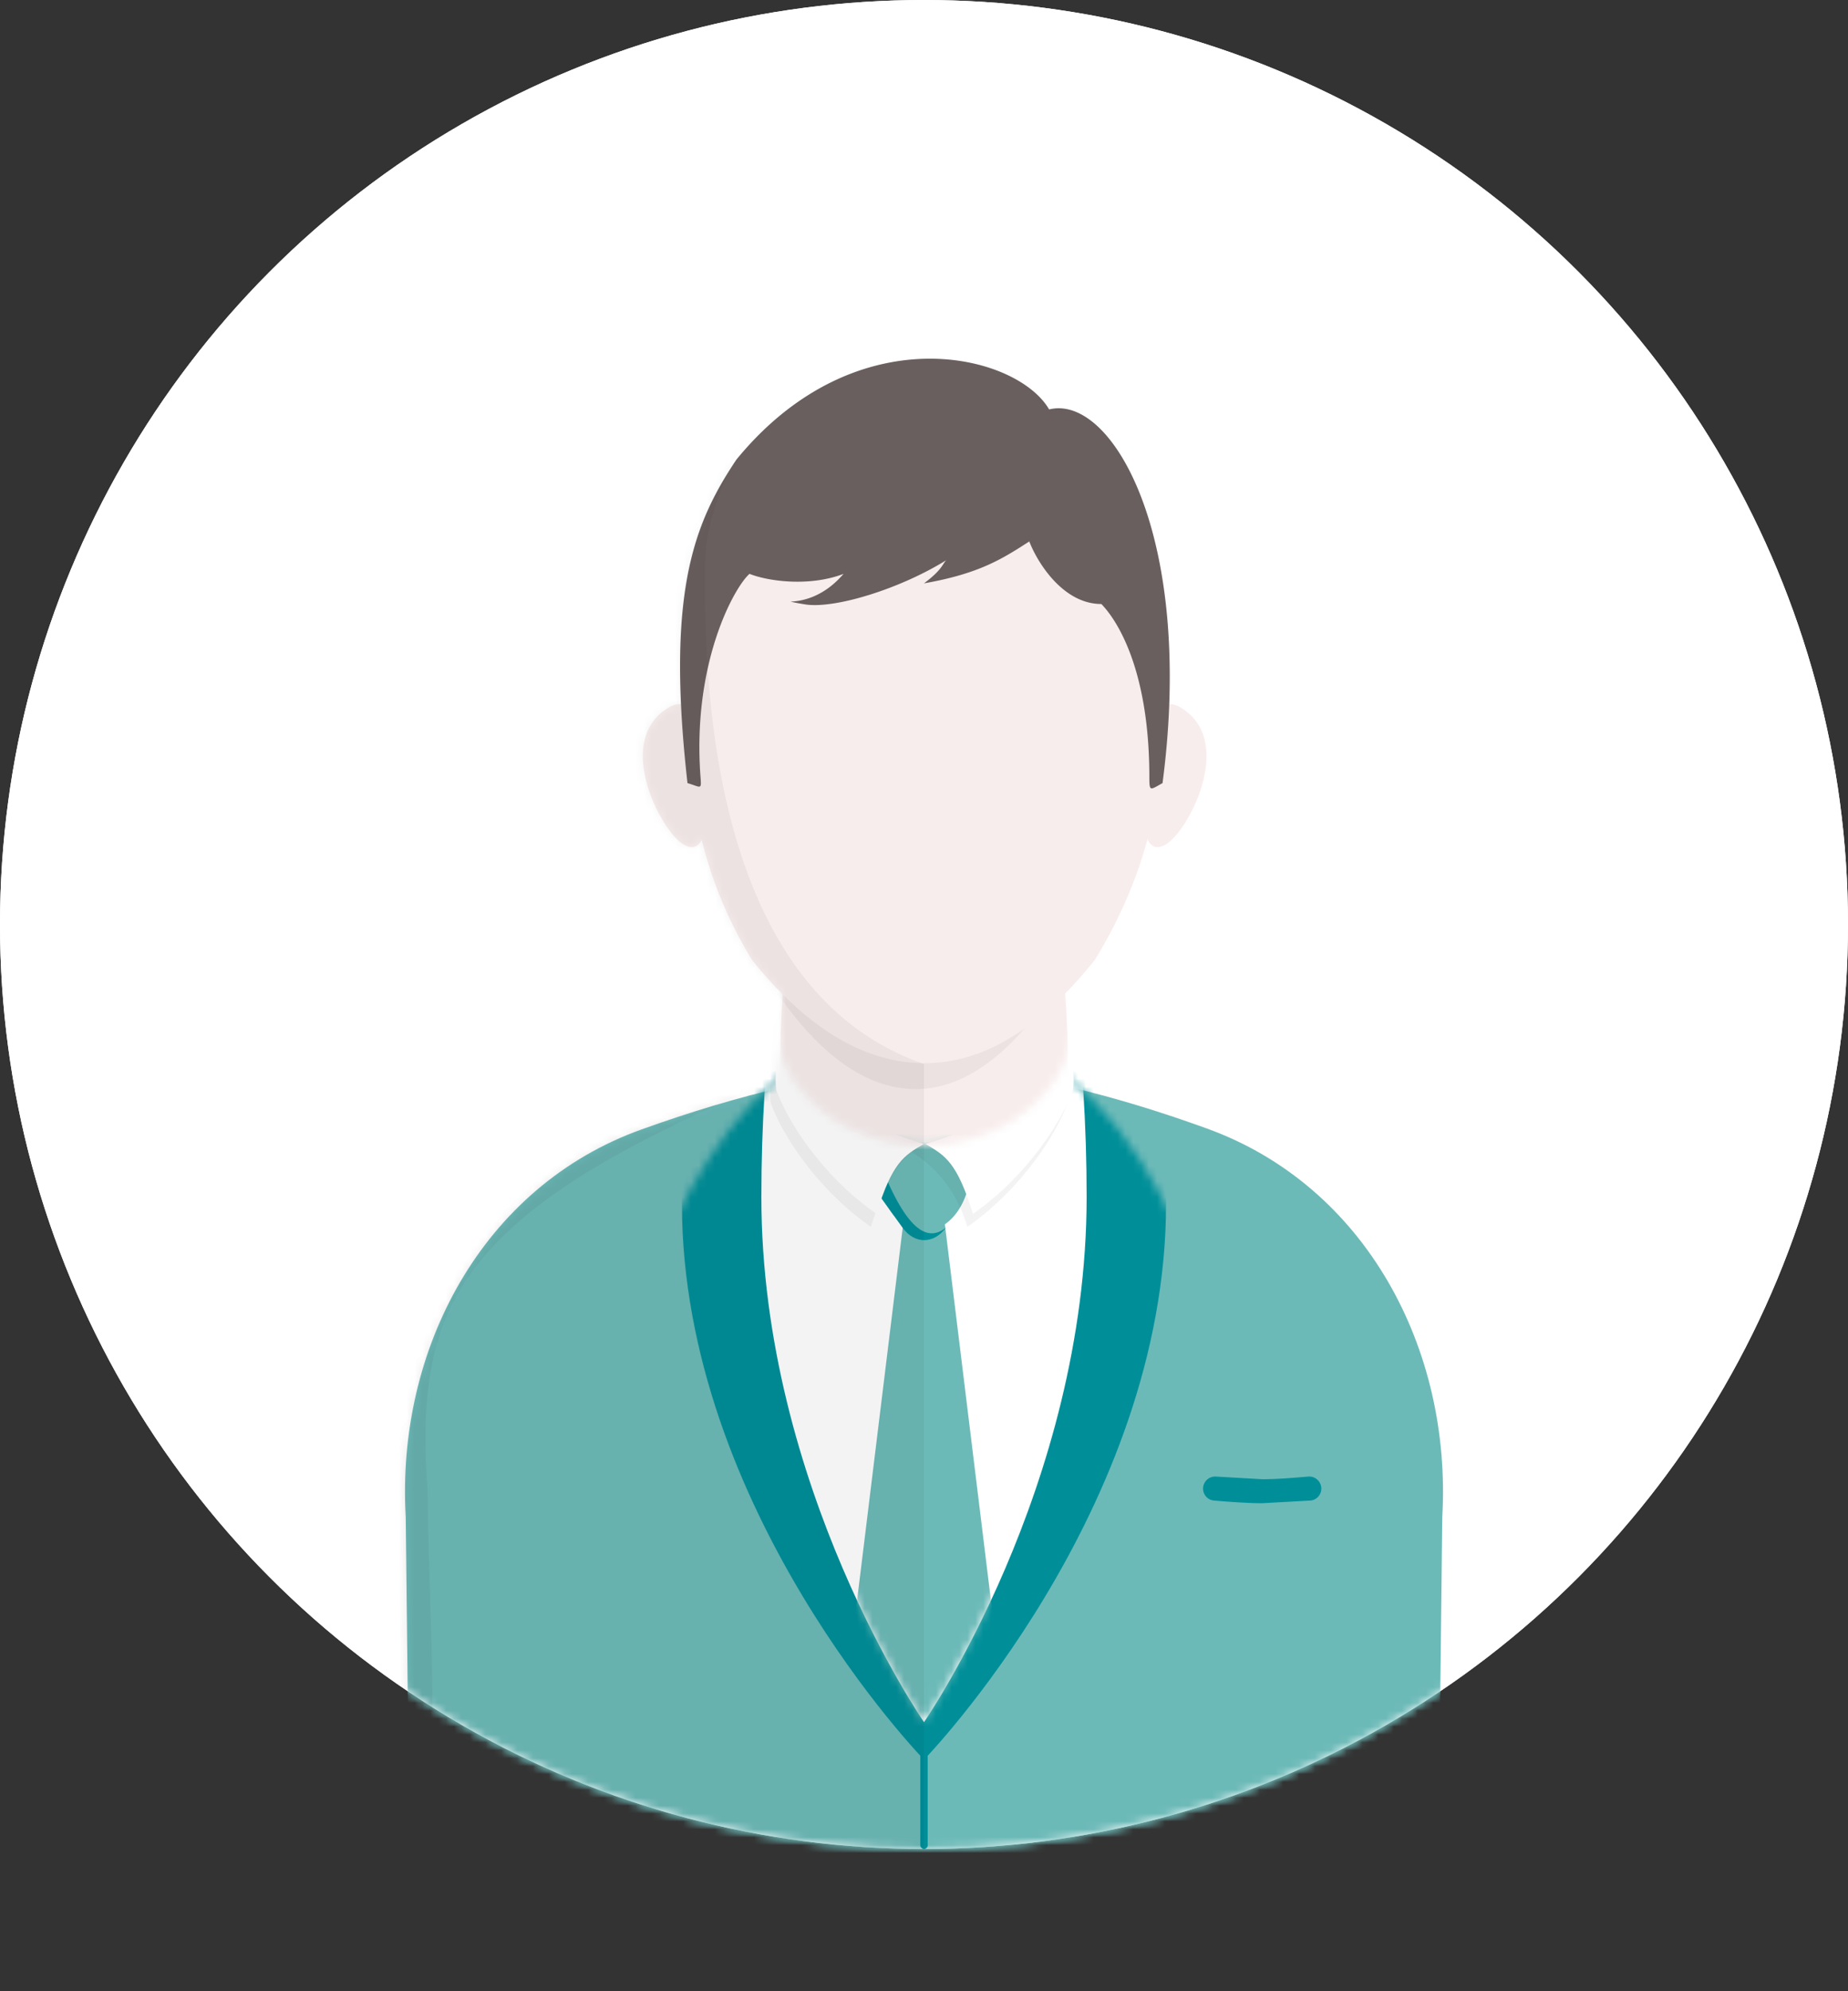 <svg xmlns="http://www.w3.org/2000/svg" xmlns:xlink="http://www.w3.org/1999/xlink" width="234" height="252" fill="none" xmlns:v="https://vecta.io/nano"><rect width="100%" height="100%" fill="#333333" stroke="none"/><style><![CDATA[.B{fill:#a2a2a2}.C{fill:#feeadb}.D{fill:#202550}.E{fill-rule:evenodd}.F{fill:#000}.G{fill-opacity:.05}.H{fill:#fff}.I{fill:#008f99}.J{fill:#13ce66}.K{fill:#cdd7f6}.L{fill:#6cbab8}.M{fill:#f2f4fd}.N{fill:#c4c4c4}.O{fill:#f8eded}.P{fill:#2f376e}.Q{fill:#eef0f8}.R{fill:#10bc5d}.S{fill:#f8f9ff}.T{fill:#f9e5d6}.U{fill:#f2dfd1}.V{fill:#1a1e3e}]]></style><circle cx="117" cy="117" r="117" class="H"/><mask id="A" maskUnits="userSpaceOnUse" x="0" y="0" width="234" height="234" mask-type="alpha"><circle cx="117" cy="117" r="117" class="K"/></mask><g mask="url(#A)" class="L"><use xlink:href="#AN"/></g><mask id="B" maskUnits="userSpaceOnUse" x="78" y="129" width="78" height="122" mask-type="alpha"><path d="M155.844 189.804c0 33.455-38.844 60.576-38.844 60.576s-38.844-27.121-38.844-60.576S95.547 129.229 117 129.229s38.844 27.12 38.844 60.575z" class="D"/></mask><g mask="url(#B)" class="I"><use xlink:href="#AO"/></g><mask id="C" maskUnits="userSpaceOnUse" x="86" y="129" width="62" height="91" mask-type="alpha"><mask id="D" maskUnits="userSpaceOnUse" x="78" y="129" width="78" height="122" mask-type="alpha"><path d="M155.844 189.805c0 33.455-38.844 60.575-38.844 60.575s-38.844-27.12-38.844-60.575S95.547 129.229 117 129.229s38.844 27.12 38.844 60.576z" class="B"/></mask><g mask="url(#D)"><path d="M147.654 149.045c0 38.887-30.654 70.41-30.654 70.41s-30.654-31.523-30.654-70.41S100.07 78.636 117 78.636s30.654 31.523 30.654 70.409z" class="B"/></g></mask><g mask="url(#C)" class="H"><use xlink:href="#AP"/></g><mask id="E" maskUnits="userSpaceOnUse" x="96" y="130" width="42" height="88" mask-type="alpha"><mask id="F" maskUnits="userSpaceOnUse" x="86" y="130" width="62" height="90" mask-type="alpha"><mask id="G" maskUnits="userSpaceOnUse" x="78" y="130" width="78" height="122" mask-type="alpha"><path d="M155.844 190.741c0 33.455-38.844 60.575-38.844 60.575s-38.844-27.12-38.844-60.575S95.547 130.165 117 130.165s38.844 27.12 38.844 60.576z" class="B"/></mask><g mask="url(#G)"><path d="M147.654 149.045c0 38.887-30.654 70.41-30.654 70.41s-30.654-31.523-30.654-70.41S100.07 78.636 117 78.636s30.654 31.523 30.654 70.409z" class="B"/></g></mask><g mask="url(#F)"><path d="M137.592 151.481c0 36.709-20.592 66.468-20.592 66.468s-20.592-29.759-20.592-66.468S105.627 85.012 117 85.012s20.592 29.759 20.592 66.469z" class="M"/></g></mask><g mask="url(#E)" class="L"><path d="M117 133.38l10.538 85.995h-21.076L117 133.38z"/></g><use xlink:href="#AQ" class="L"/><use xlink:href="#AR" class="E I"/><mask id="H" maskUnits="userSpaceOnUse" x="96" y="129" width="42" height="89" mask-type="alpha"><mask id="I" maskUnits="userSpaceOnUse" x="86" y="129" width="62" height="91" mask-type="alpha"><mask id="J" maskUnits="userSpaceOnUse" x="78" y="129" width="78" height="122" mask-type="alpha"><path d="M155.844 189.805c0 33.455-38.844 60.575-38.844 60.575s-38.844-27.12-38.844-60.575S95.547 129.229 117 129.229s38.844 27.12 38.844 60.576z" class="B"/></mask><g mask="url(#J)"><path d="M147.654 149.045c0 38.887-30.654 70.41-30.654 70.41s-30.654-31.523-30.654-70.41S100.07 78.636 117 78.636s30.654 31.523 30.654 70.409z" class="B"/></g></mask><g mask="url(#I)"><path d="M137.592 151.481c0 36.709-20.592 66.468-20.592 66.468s-20.592-29.759-20.592-66.468S105.627 85.012 117 85.012s20.592 29.759 20.592 66.469z" class="H"/></g></mask><g mask="url(#H)" class="F G"><use xlink:href="#AS"/><use xlink:href="#AT"/></g><g class="H"><use xlink:href="#AU"/><use xlink:href="#AV"/></g><mask id="K" maskUnits="userSpaceOnUse" x="98" y="112" width="39" height="33" mask-type="alpha"><ellipse cx="117.025" cy="128.607" rx="19.02" ry="16.323" class="N"/></mask><g mask="url(#K)" class="O"><ellipse cx="117.001" cy="136.656" rx="18.252" ry="54.756"/></g><mask id="L" maskUnits="userSpaceOnUse" x="98" y="78" width="38" height="111" mask-type="alpha"><ellipse cx="117.234" cy="133.614" rx="18.252" ry="54.756" class="C"/></mask><g mask="url(#L)" class="F G"><use xlink:href="#AW"/></g><g class="O"><use xlink:href="#AX"/><use xlink:href="#AY"/><use xlink:href="#AZ"/></g><use xlink:href="#Aa" fill="#6a5f5f"/><rect x="116.532" y="220.896" width=".936" height="13.104" rx=".468" class="I"/><mask id="M" maskUnits="userSpaceOnUse" x="51" y="45" width="132" height="190" mask-type="alpha"><mask id="N" maskUnits="userSpaceOnUse" x="0" y="0" width="234" height="235" mask-type="alpha"><circle cx="117" cy="117" r="117" class="K"/></mask><g mask="url(#N)"><path d="M51.374 191.997c-1.222-21.299 9.756-41.845 29.835-49.053 11.873-4.263 25.267-7.801 36.819-7.692 10.943.103 23.543 3.493 34.818 7.576 20.072 7.27 31.004 27.857 29.78 49.169l-.334 29.396c-.406 35.771-29.519 64.555-65.292 64.555s-64.886-28.784-65.292-64.555l-.334-29.396z" class="P"/></g><mask id="O" maskUnits="userSpaceOnUse" x="78" y="129" width="78" height="122" mask-type="alpha"><path d="M155.844 189.805c0 33.455-38.844 60.575-38.844 60.575s-38.844-27.12-38.844-60.575S95.547 129.229 117 129.229s38.844 27.12 38.844 60.576z" class="D"/></mask><g mask="url(#O)"><path d="M147.654 152.288c0 38.886-30.654 70.409-30.654 70.409s-30.654-31.523-30.654-70.409S100.07 81.878 117 81.878s30.654 31.524 30.654 70.41z" class="D"/></g><mask id="P" maskUnits="userSpaceOnUse" x="86" y="129" width="62" height="91" mask-type="alpha"><mask id="Q" maskUnits="userSpaceOnUse" x="78" y="129" width="78" height="122" mask-type="alpha"><path d="M155.844 189.805c0 33.455-38.844 60.575-38.844 60.575s-38.844-27.12-38.844-60.575S95.547 129.229 117 129.229s38.844 27.12 38.844 60.576z" class="B"/></mask><g mask="url(#Q)"><path d="M147.654 149.045c0 38.887-30.654 70.41-30.654 70.41s-30.654-31.523-30.654-70.41S100.07 78.636 117 78.636s30.654 31.523 30.654 70.409z" class="B"/></g></mask><g mask="url(#P)"><path d="M137.592 151.48c0 36.71-20.592 66.469-20.592 66.469S96.408 188.19 96.408 151.48 105.627 85.012 117 85.012s20.592 29.759 20.592 66.468z" class="Q"/></g><mask id="R" maskUnits="userSpaceOnUse" x="96" y="130" width="42" height="88" mask-type="alpha"><mask id="S" maskUnits="userSpaceOnUse" x="86" y="130" width="62" height="90" mask-type="alpha"><mask id="T" maskUnits="userSpaceOnUse" x="78" y="130" width="78" height="122" mask-type="alpha"><path d="M155.844 190.741c0 33.455-38.844 60.576-38.844 60.576s-38.844-27.121-38.844-60.576S95.547 130.165 117 130.165s38.844 27.121 38.844 60.576z" class="B"/></mask><g mask="url(#T)"><path d="M147.654 149.046c0 38.886-30.654 70.409-30.654 70.409s-30.654-31.523-30.654-70.409S100.07 78.636 117 78.636s30.654 31.524 30.654 70.41z" class="B"/></g></mask><g mask="url(#S)"><path d="M137.592 151.481c0 36.709-20.592 66.468-20.592 66.468s-20.592-29.759-20.592-66.468S105.627 85.012 117 85.012s20.592 29.759 20.592 66.469z" class="M"/></g></mask><g mask="url(#R)"><path d="M117 133.359l8.308 86.013h-16.617L117 133.359z" class="J"/></g><path d="M112.86 153.397c-2.237-3.1-2.237-8.125 0-11.225l1.566-2.17c1.436-1.99 3.764-1.99 5.2 0l1.566 2.17c2.237 3.1 2.237 8.125 0 11.225-2.301 3.188-6.031 3.188-8.332 0z" class="J"/><path d="M110.677 145.197c-1.031 1.429-1.031 3.746 0 5.175l3.611 5.004c1.512 2.095 3.963 2.095 5.475 0-2.529 1.989-5.39.117-9.086-10.179z" class="E R"/><mask id="U" maskUnits="userSpaceOnUse" x="98" y="112" width="39" height="33" mask-type="alpha"><ellipse cx="117.025" cy="128.607" rx="19.02" ry="16.323" class="N"/></mask><g mask="url(#U)"><ellipse cx="117.001" cy="136.656" rx="18.252" ry="54.756" class="C"/></g><path d="M98.896 132.334c4.047 6.785 9.999 9.999 18.091 12.442-2.554 1.48-3.998 2.346-6.019 8.845-6.953-4.86-11.357-11.883-12.667-15.692-.238-1.786 0-3.333.595-5.595zm36.376 0c-4.047 6.785-9.999 9.999-18.09 12.442 2.553 1.48 3.997 2.346 6.019 8.845 6.952-4.86 11.357-11.883 12.666-15.692.238-1.786 0-3.333-.595-5.595z" class="S"/><path d="M84.773 89.479c2.691-1.548 4.735 2.365 4.735 2.365l-.168 12.213s-.149 4.715-3.068 2.621c-2.883-2.069-8.513-13.166-1.499-17.199zm64.623 0c-2.691-1.548-4.735 2.365-4.735 2.365l.168 12.213s.149 4.715 3.068 2.621c2.883-2.069 8.512-13.166 1.499-17.199z" class="T"/><mask id="V" maskUnits="userSpaceOnUse" x="98" y="78" width="38" height="111" mask-type="alpha"><ellipse cx="117.234" cy="133.614" rx="18.252" ry="54.756" class="C"/></mask><g mask="url(#V)"><path d="M141.095 94.302c-.156 13.191-3.466 23.008-7.272 30.481-5.245 7.867-11.156 13.043-17.88 13.043-6.787 0-12.851-5.105-18.15-13.043-3.763-7.398-6.767-17.145-6.767-30.481 0-27.646 9.727-43.524 24.917-43.524s25.471 16.446 25.152 43.524z" class="U"/></g><path d="M147.411 90.909c-.188 13.227-4.178 23.07-8.767 30.563-6.323 7.888-13.449 13.078-21.556 13.078-8.182 0-15.493-5.118-21.881-13.078-4.537-7.418-8.159-17.191-8.159-30.563 0-27.72 11.727-43.641 30.04-43.641s30.709 16.49 30.323 43.641z" class="C"/><path d="M87.052 99.107c1.685.489 1.781.928 1.656-.692-1.12-14.505 4.302-24.142 6.197-25.791 12.903 6.673 28.995.047 35.429-4.1 1.013 2.639 4.256 7.917 9.121 7.917 2.027 2.073 6.081 8.364 6.081 21.92 0 1.908.106 1.596 1.67.746 4.098-31.244-6.429-49.269-14.361-47.29-4.098-7.069-24.456-12.158-39.608 6.362-5.369 8.045-8.909 16.759-6.185 40.928z" class="V"/></mask><g mask="url(#M)" class="E F G"><use xlink:href="#Ab"/></g><mask id="W" maskUnits="userSpaceOnUse" x="51" y="45" width="132" height="190" mask-type="alpha"><mask id="X" maskUnits="userSpaceOnUse" x="0" y="0" width="234" height="235" mask-type="alpha"><circle cx="117" cy="117" r="117" class="K"/></mask><g mask="url(#X)"><path d="M51.374 191.997c-1.222-21.299 9.756-41.845 29.835-49.053 11.873-4.263 25.267-7.801 36.819-7.692 10.943.103 23.543 3.493 34.818 7.576 20.072 7.27 31.004 27.857 29.78 49.169l-.334 29.396c-.406 35.771-29.519 64.555-65.292 64.555s-64.886-28.784-65.292-64.555l-.334-29.396z" class="P"/></g><mask id="Y" maskUnits="userSpaceOnUse" x="78" y="129" width="78" height="122" mask-type="alpha"><path d="M155.844 189.805c0 33.455-38.844 60.575-38.844 60.575s-38.844-27.12-38.844-60.575S95.547 129.229 117 129.229s38.844 27.12 38.844 60.576z" class="D"/></mask><g mask="url(#Y)"><path d="M147.654 152.288c0 38.886-30.654 70.409-30.654 70.409s-30.654-31.523-30.654-70.409S100.07 81.878 117 81.878s30.654 31.524 30.654 70.41z" class="D"/></g><mask id="Z" maskUnits="userSpaceOnUse" x="86" y="129" width="62" height="91" mask-type="alpha"><mask id="a" maskUnits="userSpaceOnUse" x="78" y="129" width="78" height="122" mask-type="alpha"><path d="M155.844 189.805c0 33.455-38.844 60.575-38.844 60.575s-38.844-27.12-38.844-60.575S95.547 129.229 117 129.229s38.844 27.12 38.844 60.576z" class="B"/></mask><g mask="url(#a)"><path d="M147.654 149.045c0 38.887-30.654 70.41-30.654 70.41s-30.654-31.523-30.654-70.41S100.07 78.636 117 78.636s30.654 31.523 30.654 70.409z" class="B"/></g></mask><g mask="url(#Z)"><path d="M137.592 151.48c0 36.71-20.592 66.469-20.592 66.469S96.408 188.19 96.408 151.48 105.627 85.012 117 85.012s20.592 29.759 20.592 66.468z" class="Q"/></g><mask id="b" maskUnits="userSpaceOnUse" x="96" y="130" width="42" height="88" mask-type="alpha"><mask id="c" maskUnits="userSpaceOnUse" x="86" y="130" width="62" height="90" mask-type="alpha"><mask id="d" maskUnits="userSpaceOnUse" x="78" y="130" width="78" height="122" mask-type="alpha"><path d="M155.844 190.741c0 33.455-38.844 60.576-38.844 60.576s-38.844-27.121-38.844-60.576S95.547 130.165 117 130.165s38.844 27.121 38.844 60.576z" class="B"/></mask><g mask="url(#d)"><path d="M147.654 149.046c0 38.886-30.654 70.409-30.654 70.409s-30.654-31.523-30.654-70.409S100.07 78.636 117 78.636s30.654 31.524 30.654 70.41z" class="B"/></g></mask><g mask="url(#c)"><path d="M137.592 151.481c0 36.709-20.592 66.468-20.592 66.468s-20.592-29.759-20.592-66.468S105.627 85.012 117 85.012s20.592 29.759 20.592 66.469z" class="M"/></g></mask><g mask="url(#b)"><path d="M117 133.359l8.308 86.013h-16.617L117 133.359z" class="J"/></g><path d="M112.86 153.397c-2.237-3.1-2.237-8.125 0-11.225l1.566-2.17c1.436-1.99 3.764-1.99 5.2 0l1.566 2.17c2.237 3.1 2.237 8.125 0 11.225-2.301 3.188-6.031 3.188-8.332 0z" class="J"/><path d="M110.677 145.197c-1.031 1.429-1.031 3.746 0 5.175l3.611 5.004c1.512 2.095 3.963 2.095 5.475 0-2.529 1.989-5.39.117-9.086-10.179z" class="E R"/><mask id="e" maskUnits="userSpaceOnUse" x="98" y="112" width="39" height="33" mask-type="alpha"><ellipse cx="117.025" cy="128.607" rx="19.02" ry="16.323" class="N"/></mask><g mask="url(#e)"><ellipse cx="117.001" cy="136.656" rx="18.252" ry="54.756" class="C"/></g><path d="M98.896 132.334c4.047 6.785 9.999 9.999 18.091 12.442-2.554 1.48-3.998 2.346-6.019 8.845-6.953-4.86-11.357-11.883-12.667-15.692-.238-1.786 0-3.333.595-5.595zm36.376 0c-4.047 6.785-9.999 9.999-18.09 12.442 2.553 1.48 3.997 2.346 6.019 8.845 6.952-4.86 11.357-11.883 12.666-15.692.238-1.786 0-3.333-.595-5.595z" class="S"/><path d="M84.773 89.479c2.691-1.548 4.735 2.365 4.735 2.365l-.168 12.213s-.149 4.715-3.068 2.621c-2.883-2.069-8.513-13.166-1.499-17.199zm64.623 0c-2.691-1.548-4.735 2.365-4.735 2.365l.168 12.213s.149 4.715 3.068 2.621c2.883-2.069 8.512-13.166 1.499-17.199z" class="T"/><mask id="f" maskUnits="userSpaceOnUse" x="98" y="78" width="38" height="111" mask-type="alpha"><ellipse cx="117" cy="133.614" rx="18.252" ry="54.756" class="C"/></mask><g mask="url(#f)"><path d="M141.094 94.302c-.156 13.191-3.465 23.008-7.272 30.481-5.245 7.867-11.155 13.043-17.88 13.043-6.787 0-12.85-5.105-18.149-13.043-3.763-7.398-6.767-17.145-6.767-30.481 0-27.646 9.728-43.524 24.917-43.524s25.472 16.446 25.152 43.524z" class="U"/></g><path d="M147.411 90.909c-.188 13.227-4.178 23.07-8.767 30.563-6.323 7.888-13.449 13.078-21.556 13.078-8.182 0-15.493-5.118-21.881-13.078-4.537-7.418-8.159-17.191-8.159-30.563 0-27.72 11.727-43.641 30.04-43.641s30.709 16.49 30.323 43.641z" class="C"/><path d="M87.052 99.107c1.685.489 1.781.928 1.656-.692-1.12-14.505 4.302-24.142 6.197-25.791 12.903 6.673 28.995.047 35.429-4.1 1.013 2.639 4.256 7.917 9.121 7.917 2.027 2.073 6.081 8.364 6.081 21.92 0 1.908.106 1.596 1.67.746 4.098-31.244-6.429-49.269-14.361-47.29-4.098-7.069-24.456-12.158-39.608 6.362-5.369 8.045-8.909 16.759-6.185 40.928z" class="V"/></mask><g mask="url(#W)" class="E F G"><use xlink:href="#Ac"/></g><use xlink:href="#Ad" class="I"/><circle cx="117" cy="117" r="117" class="H"/><mask id="g" maskUnits="userSpaceOnUse" x="0" y="0" width="234" height="234" mask-type="alpha"><circle cx="117" cy="117" r="117" class="K"/></mask><g mask="url(#g)" class="L"><use xlink:href="#AN"/></g><mask id="h" maskUnits="userSpaceOnUse" x="78" y="129" width="78" height="122" mask-type="alpha"><path d="M155.844 189.804c0 33.455-38.844 60.576-38.844 60.576s-38.844-27.121-38.844-60.576S95.547 129.229 117 129.229s38.844 27.12 38.844 60.575z" class="D"/></mask><g mask="url(#h)" class="I"><use xlink:href="#AO"/></g><mask id="i" maskUnits="userSpaceOnUse" x="86" y="129" width="62" height="91" mask-type="alpha"><mask id="j" maskUnits="userSpaceOnUse" x="78" y="129" width="78" height="122" mask-type="alpha"><path d="M155.844 189.805c0 33.455-38.844 60.575-38.844 60.575s-38.844-27.12-38.844-60.575S95.547 129.229 117 129.229s38.844 27.12 38.844 60.576z" class="B"/></mask><g mask="url(#j)"><path d="M147.654 149.045c0 38.887-30.654 70.41-30.654 70.41s-30.654-31.523-30.654-70.41S100.07 78.636 117 78.636s30.654 31.523 30.654 70.409z" class="B"/></g></mask><g mask="url(#i)" class="H"><use xlink:href="#AP"/></g><mask id="k" maskUnits="userSpaceOnUse" x="96" y="130" width="42" height="88" mask-type="alpha"><mask id="l" maskUnits="userSpaceOnUse" x="86" y="130" width="62" height="90" mask-type="alpha"><mask id="m" maskUnits="userSpaceOnUse" x="78" y="130" width="78" height="122" mask-type="alpha"><path d="M155.844 190.741c0 33.455-38.844 60.575-38.844 60.575s-38.844-27.12-38.844-60.575S95.547 130.165 117 130.165s38.844 27.12 38.844 60.576z" class="B"/></mask><g mask="url(#m)"><path d="M147.654 149.045c0 38.887-30.654 70.41-30.654 70.41s-30.654-31.523-30.654-70.41S100.07 78.636 117 78.636s30.654 31.523 30.654 70.409z" class="B"/></g></mask><g mask="url(#l)"><path d="M137.592 151.481c0 36.709-20.592 66.468-20.592 66.468s-20.592-29.759-20.592-66.468S105.627 85.012 117 85.012s20.592 29.759 20.592 66.469z" class="M"/></g></mask><g mask="url(#k)" class="L"><path d="M117 133.38l10.538 85.995h-21.076L117 133.38z"/></g><use xlink:href="#AQ" class="L"/><use xlink:href="#AR" class="E I"/><mask id="n" maskUnits="userSpaceOnUse" x="96" y="129" width="42" height="89" mask-type="alpha"><mask id="o" maskUnits="userSpaceOnUse" x="86" y="129" width="62" height="91" mask-type="alpha"><mask id="p" maskUnits="userSpaceOnUse" x="78" y="129" width="78" height="122" mask-type="alpha"><path d="M155.844 189.805c0 33.455-38.844 60.575-38.844 60.575s-38.844-27.12-38.844-60.575S95.547 129.229 117 129.229s38.844 27.12 38.844 60.576z" class="B"/></mask><g mask="url(#p)"><path d="M147.654 149.045c0 38.887-30.654 70.41-30.654 70.41s-30.654-31.523-30.654-70.41S100.07 78.636 117 78.636s30.654 31.523 30.654 70.409z" class="B"/></g></mask><g mask="url(#o)"><path d="M137.592 151.481c0 36.709-20.592 66.468-20.592 66.468s-20.592-29.759-20.592-66.468S105.627 85.012 117 85.012s20.592 29.759 20.592 66.469z" class="H"/></g></mask><g mask="url(#n)" class="F G"><use xlink:href="#AS"/><use xlink:href="#AT"/></g><g class="H"><use xlink:href="#AU"/><use xlink:href="#AV"/></g><mask id="q" maskUnits="userSpaceOnUse" x="98" y="112" width="39" height="33" mask-type="alpha"><ellipse cx="117.025" cy="128.607" rx="19.02" ry="16.323" class="N"/></mask><g mask="url(#q)" class="O"><ellipse cx="117.001" cy="136.656" rx="18.252" ry="54.756"/></g><mask id="r" maskUnits="userSpaceOnUse" x="98" y="78" width="38" height="111" mask-type="alpha"><ellipse cx="117.234" cy="133.614" rx="18.252" ry="54.756" class="C"/></mask><g mask="url(#r)" class="F G"><use xlink:href="#AW"/></g><g class="O"><use xlink:href="#AX"/><use xlink:href="#AY"/><use xlink:href="#AZ"/></g><use xlink:href="#Aa" fill="#6a5f5f"/><rect x="116.532" y="220.896" width=".936" height="13.104" rx=".468" class="I"/><mask id="s" maskUnits="userSpaceOnUse" x="51" y="45" width="132" height="190" mask-type="alpha"><mask id="t" maskUnits="userSpaceOnUse" x="0" y="0" width="234" height="235" mask-type="alpha"><circle cx="117" cy="117" r="117" class="K"/></mask><g mask="url(#t)"><path d="M51.374 191.997c-1.222-21.299 9.756-41.845 29.835-49.053 11.873-4.263 25.267-7.801 36.819-7.692 10.943.103 23.543 3.493 34.818 7.576 20.072 7.27 31.004 27.857 29.78 49.169l-.334 29.396c-.406 35.771-29.519 64.555-65.292 64.555s-64.886-28.784-65.292-64.555l-.334-29.396z" class="P"/></g><mask id="u" maskUnits="userSpaceOnUse" x="78" y="129" width="78" height="122" mask-type="alpha"><path d="M155.844 189.805c0 33.455-38.844 60.575-38.844 60.575s-38.844-27.12-38.844-60.575S95.547 129.229 117 129.229s38.844 27.12 38.844 60.576z" class="D"/></mask><g mask="url(#u)"><path d="M147.654 152.288c0 38.886-30.654 70.409-30.654 70.409s-30.654-31.523-30.654-70.409S100.07 81.878 117 81.878s30.654 31.524 30.654 70.41z" class="D"/></g><mask id="v" maskUnits="userSpaceOnUse" x="86" y="129" width="62" height="91" mask-type="alpha"><mask id="w" maskUnits="userSpaceOnUse" x="78" y="129" width="78" height="122" mask-type="alpha"><path d="M155.844 189.805c0 33.455-38.844 60.575-38.844 60.575s-38.844-27.12-38.844-60.575S95.547 129.229 117 129.229s38.844 27.12 38.844 60.576z" class="B"/></mask><g mask="url(#w)"><path d="M147.654 149.045c0 38.887-30.654 70.41-30.654 70.41s-30.654-31.523-30.654-70.41S100.07 78.636 117 78.636s30.654 31.523 30.654 70.409z" class="B"/></g></mask><g mask="url(#v)"><path d="M137.592 151.48c0 36.71-20.592 66.469-20.592 66.469S96.408 188.19 96.408 151.48 105.627 85.012 117 85.012s20.592 29.759 20.592 66.468z" class="Q"/></g><mask id="x" maskUnits="userSpaceOnUse" x="96" y="130" width="42" height="88" mask-type="alpha"><mask id="y" maskUnits="userSpaceOnUse" x="86" y="130" width="62" height="90" mask-type="alpha"><mask id="z" maskUnits="userSpaceOnUse" x="78" y="130" width="78" height="122" mask-type="alpha"><path d="M155.844 190.741c0 33.455-38.844 60.576-38.844 60.576s-38.844-27.121-38.844-60.576S95.547 130.165 117 130.165s38.844 27.121 38.844 60.576z" class="B"/></mask><g mask="url(#z)"><path d="M147.654 149.046c0 38.886-30.654 70.409-30.654 70.409s-30.654-31.523-30.654-70.409S100.07 78.636 117 78.636s30.654 31.524 30.654 70.41z" class="B"/></g></mask><g mask="url(#y)"><path d="M137.592 151.481c0 36.709-20.592 66.468-20.592 66.468s-20.592-29.759-20.592-66.468S105.627 85.012 117 85.012s20.592 29.759 20.592 66.469z" class="M"/></g></mask><g mask="url(#x)"><path d="M117 133.359l8.308 86.013h-16.617L117 133.359z" class="J"/></g><path d="M112.86 153.397c-2.237-3.1-2.237-8.125 0-11.225l1.566-2.17c1.436-1.99 3.764-1.99 5.2 0l1.566 2.17c2.237 3.1 2.237 8.125 0 11.225-2.301 3.188-6.031 3.188-8.332 0z" class="J"/><path d="M110.677 145.197c-1.031 1.429-1.031 3.746 0 5.175l3.611 5.004c1.512 2.095 3.963 2.095 5.475 0-2.529 1.989-5.39.117-9.086-10.179z" class="E R"/><mask id="AA" maskUnits="userSpaceOnUse" x="98" y="112" width="39" height="33" mask-type="alpha"><ellipse cx="117.025" cy="128.607" rx="19.02" ry="16.323" class="N"/></mask><g mask="url(#AA)"><ellipse cx="117.001" cy="136.656" rx="18.252" ry="54.756" class="C"/></g><path d="M98.896 132.334c4.047 6.785 9.999 9.999 18.091 12.442-2.554 1.48-3.998 2.346-6.019 8.845-6.953-4.86-11.357-11.883-12.667-15.692-.238-1.786 0-3.333.595-5.595zm36.376 0c-4.047 6.785-9.999 9.999-18.09 12.442 2.553 1.48 3.997 2.346 6.019 8.845 6.952-4.86 11.357-11.883 12.666-15.692.238-1.786 0-3.333-.595-5.595z" class="S"/><path d="M84.773 89.479c2.691-1.548 4.735 2.365 4.735 2.365l-.168 12.213s-.149 4.715-3.068 2.621c-2.883-2.069-8.513-13.166-1.499-17.199zm64.623 0c-2.691-1.548-4.735 2.365-4.735 2.365l.168 12.213s.149 4.715 3.068 2.621c2.883-2.069 8.512-13.166 1.499-17.199z" class="T"/><mask id="AB" maskUnits="userSpaceOnUse" x="98" y="78" width="38" height="111" mask-type="alpha"><ellipse cx="117.234" cy="133.614" rx="18.252" ry="54.756" class="C"/></mask><g mask="url(#AB)"><path d="M141.095 94.302c-.156 13.191-3.466 23.008-7.272 30.481-5.245 7.867-11.156 13.043-17.88 13.043-6.787 0-12.851-5.105-18.15-13.043-3.763-7.398-6.767-17.145-6.767-30.481 0-27.646 9.727-43.524 24.917-43.524s25.471 16.446 25.152 43.524z" class="U"/></g><path d="M147.411 90.909c-.188 13.227-4.178 23.07-8.767 30.563-6.323 7.888-13.449 13.078-21.556 13.078-8.182 0-15.493-5.118-21.881-13.078-4.537-7.418-8.159-17.191-8.159-30.563 0-27.72 11.727-43.641 30.04-43.641s30.709 16.49 30.323 43.641z" class="C"/><path d="M87.052 99.107c1.685.489 1.781.928 1.656-.692-1.12-14.505 4.302-24.142 6.197-25.791 12.903 6.673 28.995.047 35.429-4.1 1.013 2.639 4.256 7.917 9.121 7.917 2.027 2.073 6.081 8.364 6.081 21.92 0 1.908.106 1.596 1.67.746 4.098-31.244-6.429-49.269-14.361-47.29-4.098-7.069-24.456-12.158-39.608 6.362-5.369 8.045-8.909 16.759-6.185 40.928z" class="V"/></mask><g mask="url(#s)" class="E F G"><use xlink:href="#Ab"/></g><mask id="AC" maskUnits="userSpaceOnUse" x="51" y="45" width="132" height="190" mask-type="alpha"><mask id="AD" maskUnits="userSpaceOnUse" x="0" y="0" width="234" height="235" mask-type="alpha"><circle cx="117" cy="117" r="117" class="K"/></mask><g mask="url(#AD)"><path d="M51.374 191.997c-1.222-21.299 9.756-41.845 29.835-49.053 11.873-4.263 25.267-7.801 36.819-7.692 10.943.103 23.543 3.493 34.818 7.576 20.072 7.27 31.004 27.857 29.78 49.169l-.334 29.396c-.406 35.771-29.519 64.555-65.292 64.555s-64.886-28.784-65.292-64.555l-.334-29.396z" class="P"/></g><mask id="AE" maskUnits="userSpaceOnUse" x="78" y="129" width="78" height="122" mask-type="alpha"><path d="M155.844 189.805c0 33.455-38.844 60.575-38.844 60.575s-38.844-27.12-38.844-60.575S95.547 129.229 117 129.229s38.844 27.12 38.844 60.576z" class="D"/></mask><g mask="url(#AE)"><path d="M147.654 152.288c0 38.886-30.654 70.409-30.654 70.409s-30.654-31.523-30.654-70.409S100.07 81.878 117 81.878s30.654 31.524 30.654 70.41z" class="D"/></g><mask id="AF" maskUnits="userSpaceOnUse" x="86" y="129" width="62" height="91" mask-type="alpha"><mask id="AG" maskUnits="userSpaceOnUse" x="78" y="129" width="78" height="122" mask-type="alpha"><path d="M155.844 189.805c0 33.455-38.844 60.575-38.844 60.575s-38.844-27.12-38.844-60.575S95.547 129.229 117 129.229s38.844 27.12 38.844 60.576z" class="B"/></mask><g mask="url(#AG)"><path d="M147.654 149.045c0 38.887-30.654 70.41-30.654 70.41s-30.654-31.523-30.654-70.41S100.07 78.636 117 78.636s30.654 31.523 30.654 70.409z" class="B"/></g></mask><g mask="url(#AF)"><path d="M137.592 151.48c0 36.71-20.592 66.469-20.592 66.469S96.408 188.19 96.408 151.48 105.627 85.012 117 85.012s20.592 29.759 20.592 66.468z" class="Q"/></g><mask id="AH" maskUnits="userSpaceOnUse" x="96" y="130" width="42" height="88" mask-type="alpha"><mask id="AI" maskUnits="userSpaceOnUse" x="86" y="130" width="62" height="90" mask-type="alpha"><mask id="AJ" maskUnits="userSpaceOnUse" x="78" y="130" width="78" height="122" mask-type="alpha"><path d="M155.844 190.741c0 33.455-38.844 60.576-38.844 60.576s-38.844-27.121-38.844-60.576S95.547 130.165 117 130.165s38.844 27.121 38.844 60.576z" class="B"/></mask><g mask="url(#AJ)"><path d="M147.654 149.046c0 38.886-30.654 70.409-30.654 70.409s-30.654-31.523-30.654-70.409S100.07 78.636 117 78.636s30.654 31.524 30.654 70.41z" class="B"/></g></mask><g mask="url(#AI)"><path d="M137.592 151.481c0 36.709-20.592 66.468-20.592 66.468s-20.592-29.759-20.592-66.468S105.627 85.012 117 85.012s20.592 29.759 20.592 66.469z" class="M"/></g></mask><g mask="url(#AH)"><path d="M117 133.359l8.308 86.013h-16.617L117 133.359z" class="J"/></g><path d="M112.86 153.397c-2.237-3.1-2.237-8.125 0-11.225l1.566-2.17c1.436-1.99 3.764-1.99 5.2 0l1.566 2.17c2.237 3.1 2.237 8.125 0 11.225-2.301 3.188-6.031 3.188-8.332 0z" class="J"/><path d="M110.677 145.197c-1.031 1.429-1.031 3.746 0 5.175l3.611 5.004c1.512 2.095 3.963 2.095 5.475 0-2.529 1.989-5.39.117-9.086-10.179z" class="E R"/><mask id="AK" maskUnits="userSpaceOnUse" x="98" y="112" width="39" height="33" mask-type="alpha"><ellipse cx="117.025" cy="128.607" rx="19.02" ry="16.323" class="N"/></mask><g mask="url(#AK)"><ellipse cx="117.001" cy="136.656" rx="18.252" ry="54.756" class="C"/></g><path d="M98.896 132.334c4.047 6.785 9.999 9.999 18.091 12.442-2.554 1.48-3.998 2.346-6.019 8.845-6.953-4.86-11.357-11.883-12.667-15.692-.238-1.786 0-3.333.595-5.595zm36.376 0c-4.047 6.785-9.999 9.999-18.09 12.442 2.553 1.48 3.997 2.346 6.019 8.845 6.952-4.86 11.357-11.883 12.666-15.692.238-1.786 0-3.333-.595-5.595z" class="S"/><path d="M84.773 89.479c2.691-1.548 4.735 2.365 4.735 2.365l-.168 12.213s-.149 4.715-3.068 2.621c-2.883-2.069-8.513-13.166-1.499-17.199zm64.623 0c-2.691-1.548-4.735 2.365-4.735 2.365l.168 12.213s.149 4.715 3.068 2.621c2.883-2.069 8.512-13.166 1.499-17.199z" class="T"/><mask id="AL" maskUnits="userSpaceOnUse" x="98" y="78" width="38" height="111" mask-type="alpha"><ellipse cx="117" cy="133.614" rx="18.252" ry="54.756" class="C"/></mask><g mask="url(#AL)"><path d="M141.094 94.302c-.156 13.191-3.465 23.008-7.272 30.481-5.245 7.867-11.155 13.043-17.88 13.043-6.787 0-12.85-5.105-18.149-13.043-3.763-7.398-6.767-17.145-6.767-30.481 0-27.646 9.728-43.524 24.917-43.524s25.472 16.446 25.152 43.524z" class="U"/></g><path d="M147.411 90.909c-.188 13.227-4.178 23.07-8.767 30.563-6.323 7.888-13.449 13.078-21.556 13.078-8.182 0-15.493-5.118-21.881-13.078-4.537-7.418-8.159-17.191-8.159-30.563 0-27.72 11.727-43.641 30.04-43.641s30.709 16.49 30.323 43.641z" class="C"/><path d="M87.052 99.107c1.685.489 1.781.928 1.656-.692-1.12-14.505 4.302-24.142 6.197-25.791 12.903 6.673 28.995.047 35.429-4.1 1.013 2.639 4.256 7.917 9.121 7.917 2.027 2.073 6.081 8.364 6.081 21.92 0 1.908.106 1.596 1.67.746 4.098-31.244-6.429-49.269-14.361-47.29-4.098-7.069-24.456-12.158-39.608 6.362-5.369 8.045-8.909 16.759-6.185 40.928z" class="V"/></mask><g mask="url(#AC)" class="E F G"><use xlink:href="#Ac"/></g><use xlink:href="#Ad" class="I"/><defs ><path id="AN" d="M51.374 191.997c-1.222-21.299 9.756-41.845 29.835-49.053 11.873-4.263 25.267-7.801 36.819-7.692 10.943.103 23.543 3.493 34.818 7.576 20.072 7.269 31.004 27.856 29.78 49.169l-.334 29.396c-.406 35.771-29.519 64.555-65.292 64.555s-64.886-28.784-65.292-64.555l-.334-29.396z"/><path id="AO" d="M147.654 152.288c0 38.886-30.654 70.409-30.654 70.409s-30.654-31.523-30.654-70.409S100.07 81.878 117 81.878s30.654 31.524 30.654 70.41z"/><path id="AP" d="M137.592 151.481c0 36.709-20.592 66.468-20.592 66.468s-20.592-29.759-20.592-66.468S105.627 85.012 117 85.012s20.592 29.759 20.592 66.469z"/><path id="AQ" d="M112.86 153.397c-2.237-3.1-2.237-8.126 0-11.225l1.566-2.171c1.436-1.989 3.764-1.989 5.2 0l1.566 2.171c2.237 3.099 2.237 8.125 0 11.225-2.301 3.188-6.031 3.188-8.332 0z"/><path id="AR" d="M110.677 145.197c-1.031 1.429-1.031 3.746 0 5.174l3.611 5.005c1.512 2.095 3.963 2.095 5.475 0-2.529 1.989-5.39.117-9.086-10.179z"/><path id="AS" d="M98.193 133.972c4.048 6.785 10.365 8.549 18.456 10.991-2.553 1.481-4.363 3.798-6.385 10.296-6.952-4.859-11.356-11.883-12.666-15.692-.238-1.786 0-3.333.595-5.595z"/><path id="AT" d="M134.433 133.731c-4.048 6.785-11.115 11.817-20.358 11.232 2.553 1.48 6.402 3.797 8.424 10.296 6.952-4.86 11.356-11.883 12.666-15.692.238-1.786-.137-3.574-.732-5.836z"/><path id="AU" d="M98.896 132.334c4.047 6.785 9.999 9.999 18.091 12.441-2.554 1.481-3.998 2.347-6.019 8.846-6.953-4.86-11.357-11.883-12.667-15.692-.238-1.786 0-3.334.595-5.595z"/><path id="AV" d="M135.272 132.334c-4.047 6.785-9.999 9.999-18.09 12.441 2.553 1.481 3.997 2.347 6.019 8.846 6.952-4.86 11.357-11.883 12.666-15.692.238-1.786 0-3.334-.595-5.595z"/><path id="AW" d="M141.095 94.302c-.156 13.191-3.466 23.008-7.272 30.481-5.245 7.867-11.156 13.043-17.88 13.043-6.787 0-12.851-5.105-18.15-13.043-3.763-7.398-6.767-17.145-6.767-30.481 0-27.646 9.727-43.524 24.917-43.524s25.471 16.446 25.152 43.524z"/><path id="AX" d="M84.773 89.479c2.691-1.548 4.735 2.365 4.735 2.365l-.168 12.213s-.149 4.715-3.068 2.621c-2.883-2.069-8.513-13.166-1.499-17.199z"/><path id="AY" d="M149.396 89.479c-2.691-1.548-4.735 2.365-4.735 2.365l.168 12.213s.149 4.715 3.068 2.621c2.883-2.069 8.512-13.166 1.499-17.199z"/><path id="AZ" d="M147.411 90.909c-.188 13.227-4.178 23.07-8.767 30.563-6.323 7.888-13.449 13.078-21.556 13.078-8.182 0-15.493-5.118-21.881-13.078-4.537-7.418-8.159-17.191-8.159-30.563 0-27.72 11.727-43.641 30.04-43.641s30.709 16.49 30.323 43.641z"/><path id="Aa" d="M88.708 98.415c-1.12-14.505 4.302-24.142 6.197-25.791 2.256.908 7.516 1.685 11.915 0-.429.437-2.699 3.339-6.724 3.516.679.153 1.361.278 2.044.378 3.825.482 11.948-2.061 17.667-5.616-.468.468-.468 1.17-2.808 2.925 6.986-1.226 9.899-3.089 13.334-5.303.543 1.416 1.729 3.591 3.462 5.303.739.73 1.578 1.376 2.509 1.843.955.479 2.008.77 3.15.77 2.027 2.073 6.081 8.364 6.081 21.92 0 1.685.083 1.639 1.18 1.019l.49-.273c4.098-31.244-6.429-49.269-14.361-47.29-3.268-5.638-16.882-10.017-29.948-2.16-.879.529-1.757 1.114-2.628 1.757-2.412 1.781-4.78 4.012-7.032 6.765a57.03 57.03 0 0 0-1.469 2.31 39.35 39.35 0 0 0-1.883 3.51c-3.311 7.035-4.931 16.483-2.832 35.108.344.1.622.198.845.276.87.306.91.321.811-.969z"/><path id="Ab" d="M117-.702H-.234V234H117v-99.333c-21.134-7.377-28.196-33.173-27.729-63.531.081-5.271 2.691-11.7 5.733-16.731L117-.702z"/><path id="Ac" d="M-23.166-.936H94.068L72.072 54.171c-3.042 5.031-5.652 11.46-5.733 16.731-.467 30.358 6.595 56.154 27.729 63.531v3.978c-36.855 15.912-41.535 27.729-39.931 50.31-.004 7.339.659 18.132.619 29.718-.018 5.209.279 9.258.234 15.327h-78.156V-.936z"/><path id="Ad" d="M152.334 188.391a1.53 1.53 0 0 1 1.654-1.523l5.834.332c1.834 0 3.667-.151 5.834-.332a1.53 1.53 0 0 1 1.654 1.523c0 .786-.594 1.443-1.376 1.512l-6.112.339c-1.915 0-4.532-.201-6.112-.339-.782-.069-1.376-.726-1.376-1.512z"/></defs></svg>